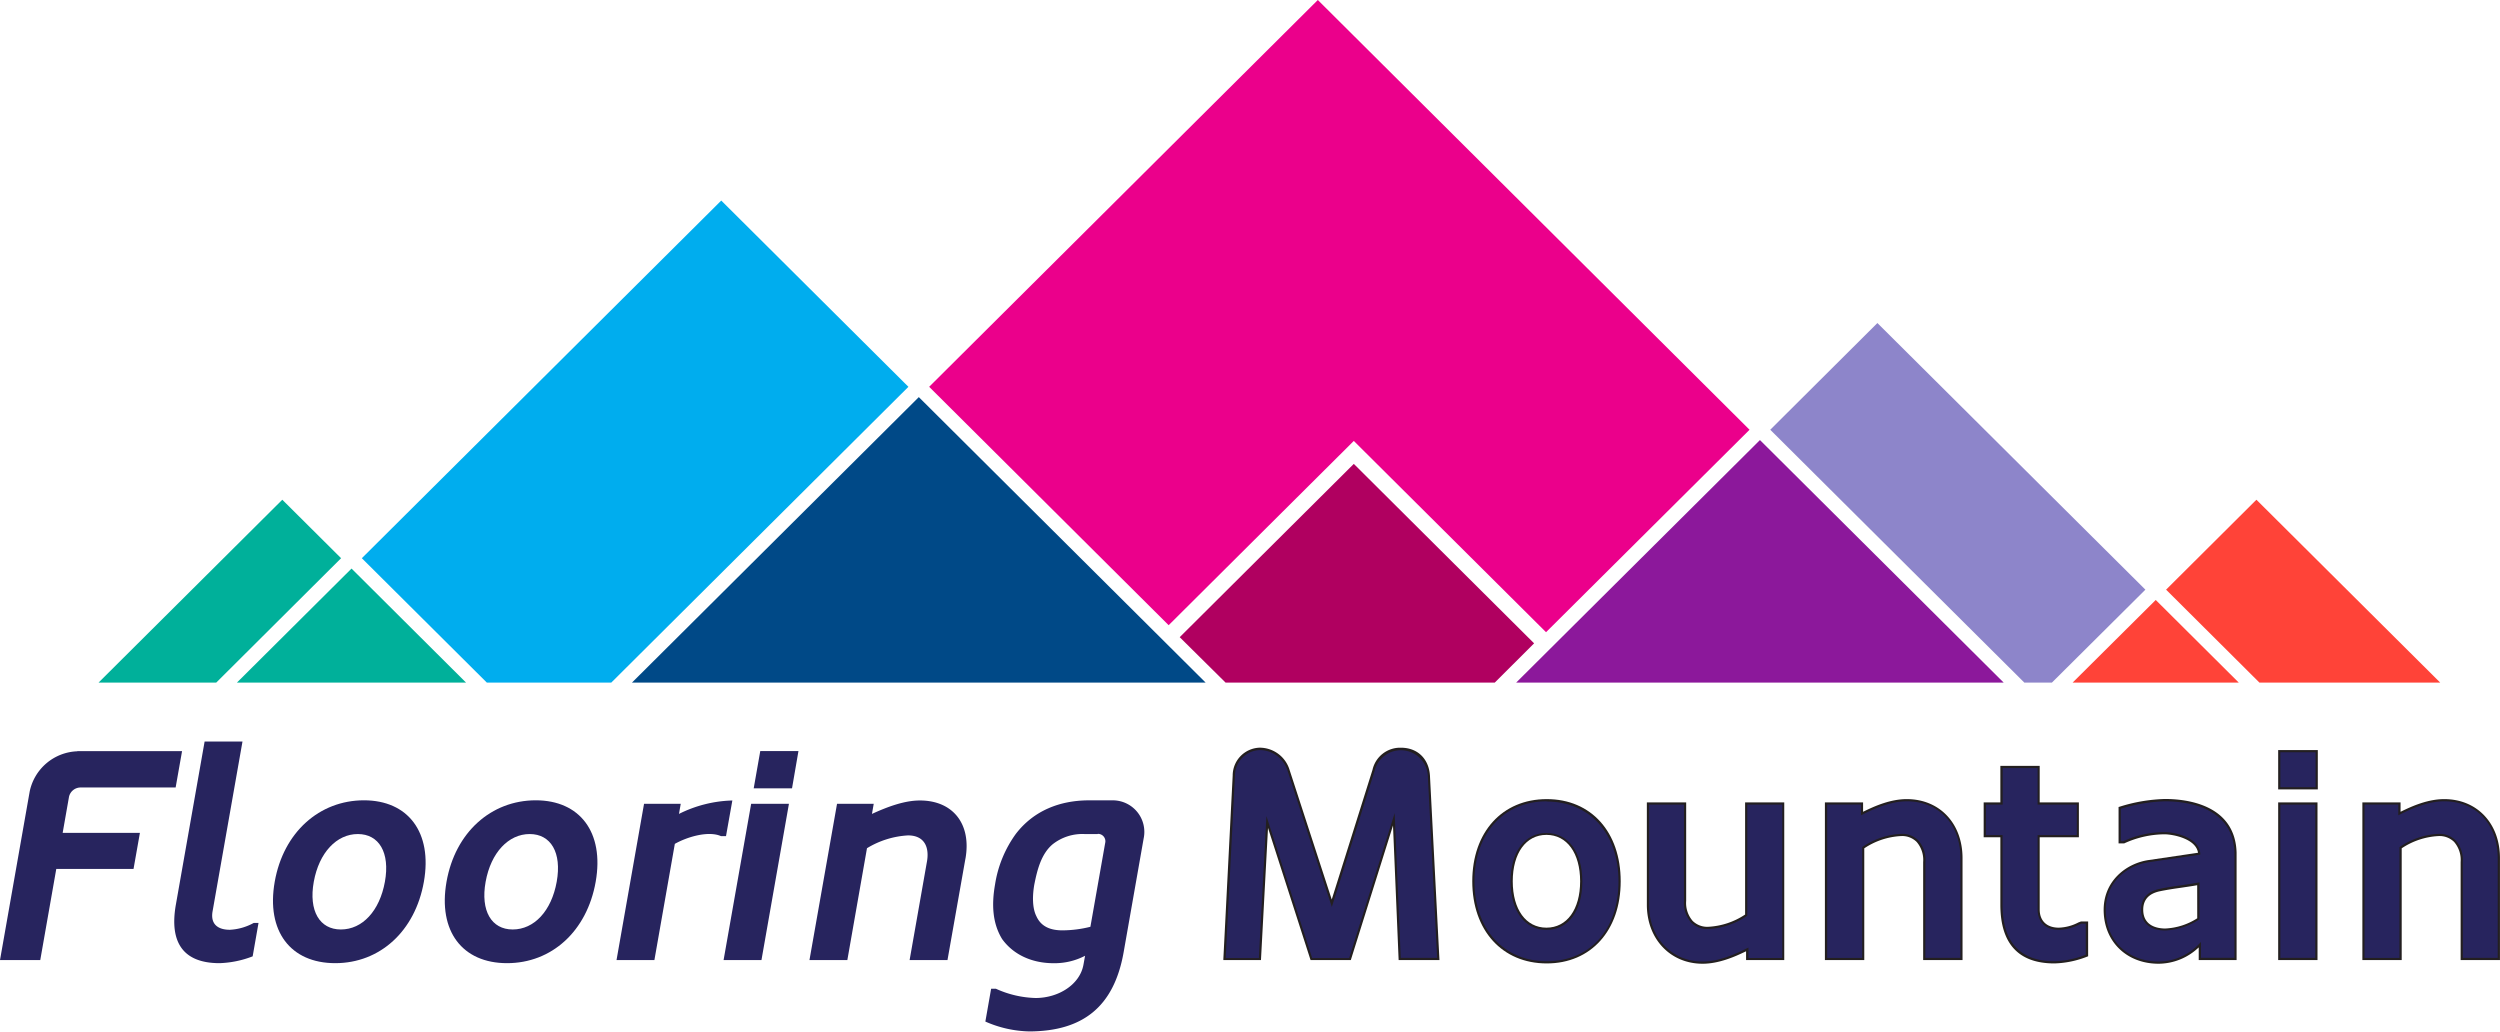 <svg id="Layer_1" data-name="Layer 1" xmlns="http://www.w3.org/2000/svg" xmlns:xlink="http://www.w3.org/1999/xlink" viewBox="0 0 567.66 234.22">
  <defs>
    <style>
      .cls-1 {
        fill: none;
      }

      .cls-2 {
        clip-path: url(#clip-path);
      }

      .cls-3 {
        clip-path: url(#clip-path-2);
      }

      .cls-4 {
        fill: #27245e;
      }

      .cls-5 {
        fill: #231f20;
      }

      .cls-6 {
        fill: #eb008b;
      }

      .cls-7 {
        fill: #8d85ca;
      }

      .cls-8 {
        fill: #ff4338;
      }

      .cls-9 {
        fill: #00b09a;
      }

      .cls-10 {
        fill: #8c189b;
      }

      .cls-11 {
        fill: #00adee;
      }

      .cls-12 {
        fill: #004987;
      }

      .cls-13 {
        fill: #b00060;
      }
    </style>
    <clipPath id="clip-path" transform="translate(-35.86 -33)">
      <rect class="cls-1" x="-89.89" y="-53" width="1104.89" height="841.6"/>
    </clipPath>
    <clipPath id="clip-path-2" transform="translate(-35.86 -33)">
      <rect class="cls-1" x="-89.89" y="-53" width="1104.89" height="841.6"/>
    </clipPath>
  </defs>
  <title>flooring Mountain</title>
  <g class="cls-2">
    <g class="cls-3">
      <path class="cls-4" d="M53.43,203.55H77.2l-1.46,8.26H54.07a2.71,2.71,0,0,0-2.54,2.1l-1.44,8.2H67.63l-1.45,8.19H48.64L45,251H35.86l6.74-38.27a11.47,11.47,0,0,1,10.83-9.14" transform="translate(-35.86 -33)"/>
      <path class="cls-4" d="M84.13,239.92c-.54,3.05,1.36,4.2,3.93,4.2a12.53,12.53,0,0,0,5.42-1.56h1.08l-1.33,7.59a22.75,22.75,0,0,1-7.52,1.55c-8.4,0-11.4-4.87-9.92-13.27l6.53-37.05h8.6Z" transform="translate(-35.86 -33)"/>
      <path class="cls-4" d="M118.5,214.72c10,0,15.59,7.25,13.61,18.49s-10,18.49-20.13,18.49-15.72-7.24-13.74-18.49,10.17-18.49,20.26-18.49m-5.24,29.33c4.88,0,8.8-4.2,10-10.84s-1.35-10.83-6.15-10.83-8.8,4.2-10,10.83,1.34,10.84,6.14,10.84" transform="translate(-35.86 -33)"/>
      <path class="cls-4" d="M157.51,214.72c10,0,15.59,7.25,13.61,18.49s-10,18.49-20.13,18.49-15.72-7.24-13.74-18.49,10.17-18.49,20.26-18.49m-5.24,29.33c4.88,0,8.81-4.2,10-10.84s-1.34-10.83-6.14-10.83-8.8,4.2-10,10.83,1.34,10.84,6.14,10.84" transform="translate(-35.86 -33)"/>
      <path class="cls-4" d="M200.71,222.85h-1.15c-2.76-1.22-7.46.07-10.47,1.76L184.45,251h-8.6l6.25-35.49h8.33l-.4,2.3a28.78,28.78,0,0,1,12.12-3.05Z" transform="translate(-35.86 -33)"/>
      <path class="cls-4" d="M208.76,251h-8.6l6.26-35.49H215Zm6.94-39H207l1.49-8.46h8.67Z" transform="translate(-35.86 -33)"/>
      <path class="cls-4" d="M255.08,227.93,251,251h-8.6l3.9-22.15c.67-3.39-.47-6.16-4.26-6.16a20,20,0,0,0-9.32,2.91L228.26,251h-8.6l6.26-35.49h8.33l-.4,2.3c3.53-1.62,7.37-3.05,10.89-3.05,7.45,0,11.74,5.29,10.34,13.21" transform="translate(-35.86 -33)"/>
      <path class="cls-4" d="M291,249.2c-2.22,12.6-9.47,17.95-21.4,18a26,26,0,0,1-10-2.24l1.31-7.45H262a23.09,23.09,0,0,0,9,2.1c5.21,0,10.08-3.05,10.88-7.59l.36-2a15,15,0,0,1-7.14,1.69c-4.67,0-9-1.76-11.69-5.48-2.21-3.59-2.41-7.86-1.61-12.4a26.42,26.42,0,0,1,4.74-11.51c4.12-5.35,10.06-7.52,16.3-7.59h5.49a7.17,7.17,0,0,1,7.21,8.67Zm-5.91-26.82h-3a10.91,10.91,0,0,0-7.18,2.3c-2.7,2.23-3.58,6.1-4.19,9.14-.42,2.37-.52,5.29.48,7.25,1.08,2.37,3.24,3.18,5.88,3.18a26.36,26.36,0,0,0,6.37-.81l3.35-19a1.68,1.68,0,0,0-1.67-2.1" transform="translate(-35.86 -33)"/>
      <path class="cls-4" d="M333.63,250.77l-10-31.15-1.66,31.15h-8L316,209.11a6.11,6.11,0,0,1,5.84-6.07,6.9,6.9,0,0,1,6.58,4.85l9.82,30.21,9.5-30.21a6.38,6.38,0,0,1,12.55,1.28l2.13,41.6h-8.77L352.35,219l-10,31.75Z" transform="translate(-35.86 -33)"/>
      <path class="cls-5" d="M362.71,251h-9.27l-1.28-30.56L342.58,251h-9.14l-9.66-30-1.6,30h-8.54l0-.26,2.12-41.67a6.32,6.32,0,0,1,6.09-6.3,7.11,7.11,0,0,1,6.81,5l9.59,29.47,9.26-29.46a6.43,6.43,0,0,1,6.48-5c3.71,0,6.29,2.47,6.56,6.3Zm-8.79-.5h8.26l-2.11-41.33A6.13,6.13,0,0,0,348,208l-9.73,30.95L328.21,208a6.59,6.59,0,0,0-6.33-4.68,5.81,5.81,0,0,0-5.6,5.82l-2.11,41.41h7.53l1.72-32.26,10.39,32.26h8.4l10.33-32.94Z" transform="translate(-35.86 -33)"/>
      <path class="cls-4" d="M387.07,214.7c9.83,0,16.54,7.22,16.54,18.41s-6.64,18.4-16.54,18.4-16.66-7.21-16.66-18.4,6.77-18.41,16.66-18.41M387,243.89c4.78,0,7.9-4.18,7.9-10.78s-3.19-10.79-7.9-10.79-7.9,4.18-7.9,10.79,3.18,10.78,7.9,10.78" transform="translate(-35.86 -33)"/>
      <path class="cls-5" d="M387.07,251.76c-10.11,0-16.91-7.5-16.91-18.65s6.8-18.66,16.91-18.66,16.79,7.5,16.79,18.66S397.11,251.76,387.07,251.76Zm0-36.81c-9.81,0-16.41,7.3-16.41,18.16s6.6,18.15,16.41,18.15,16.29-7.12,16.29-18.15C403.36,222.25,396.82,215,387.07,215ZM387,244.14c-4.95,0-8.15-4.33-8.15-11s3.2-11,8.15-11,8.15,4.33,8.15,11S392,244.14,387,244.14Zm0-21.57c-4.65,0-7.65,4.14-7.65,10.54s3,10.53,7.65,10.53,7.65-4.13,7.65-10.53S391.66,222.57,387,222.57Z" transform="translate(-35.86 -33)"/>
      <path class="cls-4" d="M410.05,238.43v-23h8.43v22.12c-.07,3.37,1.53,6.13,5.25,6.13a16.77,16.77,0,0,0,8.63-2.9V215.44h8.43v35.33h-8.17v-2.22c-3.18,1.61-6.7,3-10.16,3-7.3,0-12.41-5.73-12.41-13.15" transform="translate(-35.86 -33)"/>
      <path class="cls-5" d="M422.46,251.83c-7.34,0-12.66-5.64-12.66-13.4V215.19h8.93v22.37a6.22,6.22,0,0,0,1.49,4.56,4.7,4.7,0,0,0,3.51,1.32,16.55,16.55,0,0,0,8.38-2.78V215.19H441V251h-8.67V249C429.61,250.33,426.06,251.83,422.46,251.83ZM410.3,215.69v22.74c0,7.47,5.11,12.9,12.16,12.9,3.66,0,7.29-1.61,10.05-3l.36-.18v2.38h7.67V215.69h-7.93v25.23l-.11.08a17.1,17.1,0,0,1-8.77,2.94,5.19,5.19,0,0,1-3.87-1.47,6.65,6.65,0,0,1-1.63-4.92V215.69Z" transform="translate(-35.86 -33)"/>
      <path class="cls-4" d="M481.23,227.85v22.92h-8.44v-22c.07-3.38-1.52-6.14-5.24-6.14a16.71,16.71,0,0,0-8.63,2.9v25.28h-8.44V215.44h8.17v2.3c3.19-1.62,6.71-3,10.16-3,7.3,0,12.42,5.26,12.42,13.15" transform="translate(-35.86 -33)"/>
      <path class="cls-5" d="M481.48,251h-8.94V228.73a6.24,6.24,0,0,0-1.49-4.57,4.66,4.66,0,0,0-3.5-1.32,16.49,16.49,0,0,0-8.38,2.78V251h-8.94V215.19h8.67v2.14c2.76-1.38,6.31-2.88,9.91-2.88,7.46,0,12.67,5.51,12.67,13.4Zm-8.44-.5H481V227.85c0-7.71-4.89-12.9-12.17-12.9-3.65,0-7.29,1.61-10.05,3l-.36.18v-2.45h-7.67v34.83h7.94V225.36l.1-.08a17.11,17.11,0,0,1,8.78-2.94,5.15,5.15,0,0,1,3.86,1.47,6.65,6.65,0,0,1,1.63,4.92Z" transform="translate(-35.86 -33)"/>
      <path class="cls-4" d="M498.75,239.51c0,3,2.06,4.38,4.59,4.38a12.05,12.05,0,0,0,5-1.41h1.33V250a21.12,21.12,0,0,1-7.37,1.55c-8.23,0-12-4.72-12-13.08V222.86h-3.79v-7.42h3.79v-8.29h8.43v8.29h8.9v7.42h-8.9Z" transform="translate(-35.86 -33)"/>
      <path class="cls-5" d="M502.34,251.76c-8.14,0-12.27-4.48-12.27-13.33V223.11h-3.79v-7.92h3.79V206.9H499v8.29h8.9v7.92H499v16.4c0,2.59,1.62,4.13,4.34,4.13a10.3,10.3,0,0,0,4.46-1.19l.58-.22H510v7.91l-.17.06A21.67,21.67,0,0,1,502.34,251.76Zm-15.56-29.15h3.79v15.82c0,8.52,4,12.83,11.77,12.83a20.42,20.42,0,0,0,7.12-1.48v-7.05h-1l-.43.18a10.82,10.82,0,0,1-4.67,1.23c-3,0-4.83-1.77-4.83-4.63v-16.9h8.9v-6.92h-8.9V207.4h-7.93v8.29h-3.79Z" transform="translate(-35.86 -33)"/>
      <path class="cls-4" d="M535.34,247.53a13,13,0,0,1-9.36,4.05c-6.91,0-12-4.72-12.22-11.6-.14-6.47,4.65-10.72,10-11.46l11.42-1.68c-.27-3.44-5.58-4.65-7.91-4.65a22.46,22.46,0,0,0-9.23,2.09h-.93v-7.82a36.87,36.87,0,0,1,10.3-1.76c8,0,15.74,3,16,11.93v24.14h-8.1ZM527.5,244A14.8,14.8,0,0,0,535,241.6v-7.95c-2.86.54-5.78.8-8.7,1.41-2.33.47-4,1.76-4,4.45,0,3.3,2.45,4.52,5.24,4.52" transform="translate(-35.86 -33)"/>
      <path class="cls-5" d="M526,251.83c-7.14,0-12.27-4.87-12.47-11.84s5.21-11,10.24-11.71l11.18-1.65c-.48-3.2-5.72-4.19-7.63-4.19a22.31,22.31,0,0,0-9.12,2.06l-.11,0h-1.18v-8.26l.19-.05a37.32,37.32,0,0,1,10.36-1.77c4.77,0,15.92,1.19,16.25,12.18V251h-8.6v-2.88A13.32,13.32,0,0,1,526,251.83Zm1.32-29.89c2.44,0,7.87,1.22,8.15,4.88l0,.23-11.65,1.72c-4.82.67-10,4.46-9.81,11.21s5.11,11.35,12,11.35a12.76,12.76,0,0,0,9.18-4l.43-.46v3.62h7.6V226.63c-.31-10.54-11.12-11.68-15.75-11.68a37.07,37.07,0,0,0-10.05,1.69V224H518A22.68,22.68,0,0,1,527.3,221.94Zm.2,22.34c-3.49,0-5.49-1.74-5.49-4.77,0-2.51,1.47-4.13,4.25-4.69,1.6-.34,3.23-.57,4.8-.8,1.28-.18,2.61-.38,3.9-.62l.3-.06v8.4l-.12.07A15.17,15.17,0,0,1,527.5,244.28ZM534.76,234c-1.21.22-2.44.39-3.63.57-1.56.22-3.18.46-4.77.79-2.56.51-3.85,1.93-3.85,4.2,0,3.85,3.49,4.27,5,4.27a14.59,14.59,0,0,0,7.26-2.32Z" transform="translate(-35.86 -33)"/>
      <path class="cls-4" d="M561.9,212h-8.5v-8.43h8.5Zm-.07,38.76H553.4V215.44h8.43Z" transform="translate(-35.86 -33)"/>
      <path class="cls-5" d="M562.08,251h-8.93V215.19h8.93Zm-8.43-.5h7.93V215.69h-7.93Zm8.5-38.26h-9v-8.93h9Zm-8.5-.5h8v-7.93h-8Z" transform="translate(-35.86 -33)"/>
      <path class="cls-4" d="M603.26,227.85v22.92h-8.43v-22c.07-3.38-1.53-6.14-5.25-6.14a16.74,16.74,0,0,0-8.63,2.9v25.28h-8.43V215.44h8.17v2.3c3.18-1.62,6.7-3,10.16-3,7.3,0,12.41,5.26,12.41,13.15" transform="translate(-35.86 -33)"/>
      <path class="cls-5" d="M603.51,251h-8.93V228.73a6.24,6.24,0,0,0-1.49-4.57,4.7,4.7,0,0,0-3.51-1.32,16.55,16.55,0,0,0-8.38,2.78V251h-8.93V215.19h8.67v2.14c2.76-1.38,6.31-2.88,9.91-2.88,7.45,0,12.66,5.51,12.66,13.4Zm-8.43-.5H603V227.85c0-7.71-4.89-12.9-12.16-12.9-3.66,0-7.29,1.61-10.05,3l-.36.18v-2.45h-7.67v34.83h7.93V225.36l.11-.08a17.1,17.1,0,0,1,8.77-2.94,5.19,5.19,0,0,1,3.87,1.47,6.65,6.65,0,0,1,1.63,4.92Z" transform="translate(-35.86 -33)"/>
    </g>
    <g>
      <polygon class="cls-6" points="299.23 0 210.98 87.83 265.36 141.96 307.4 100.12 351.05 143.55 397.26 97.58 299.23 0"/>
      <polygon class="cls-7" points="426.29 73.35 401.96 97.58 459.66 155 465.91 155 487.14 133.89 426.29 73.35"/>
      <polygon class="cls-8" points="554.09 155 512.35 113.47 491.84 133.89 513.04 155 554.09 155"/>
      <polygon class="cls-8" points="489.49 136.23 470.61 155 508.35 155 489.49 136.23"/>
      <polygon class="cls-9" points="64.1 113.47 22.37 155 49.09 155 77.45 126.75 64.1 113.47"/>
      <polygon class="cls-10" points="399.62 99.92 344.26 155 454.97 155 399.62 99.92"/>
      <polygon class="cls-11" points="163.77 45.54 82.16 126.75 110.55 155 138.79 155 206.27 87.83 163.77 45.54"/>
      <polygon class="cls-9" points="79.82 129.1 53.79 155 105.83 155 79.82 129.1"/>
      <polygon class="cls-12" points="208.63 90.17 143.49 155 273.76 155 208.63 90.17"/>
      <polygon class="cls-13" points="307.4 105.33 267.87 144.68 278.29 155 339.4 155 348.34 146.08 307.4 105.33"/>
    </g>
  </g>
</svg>
